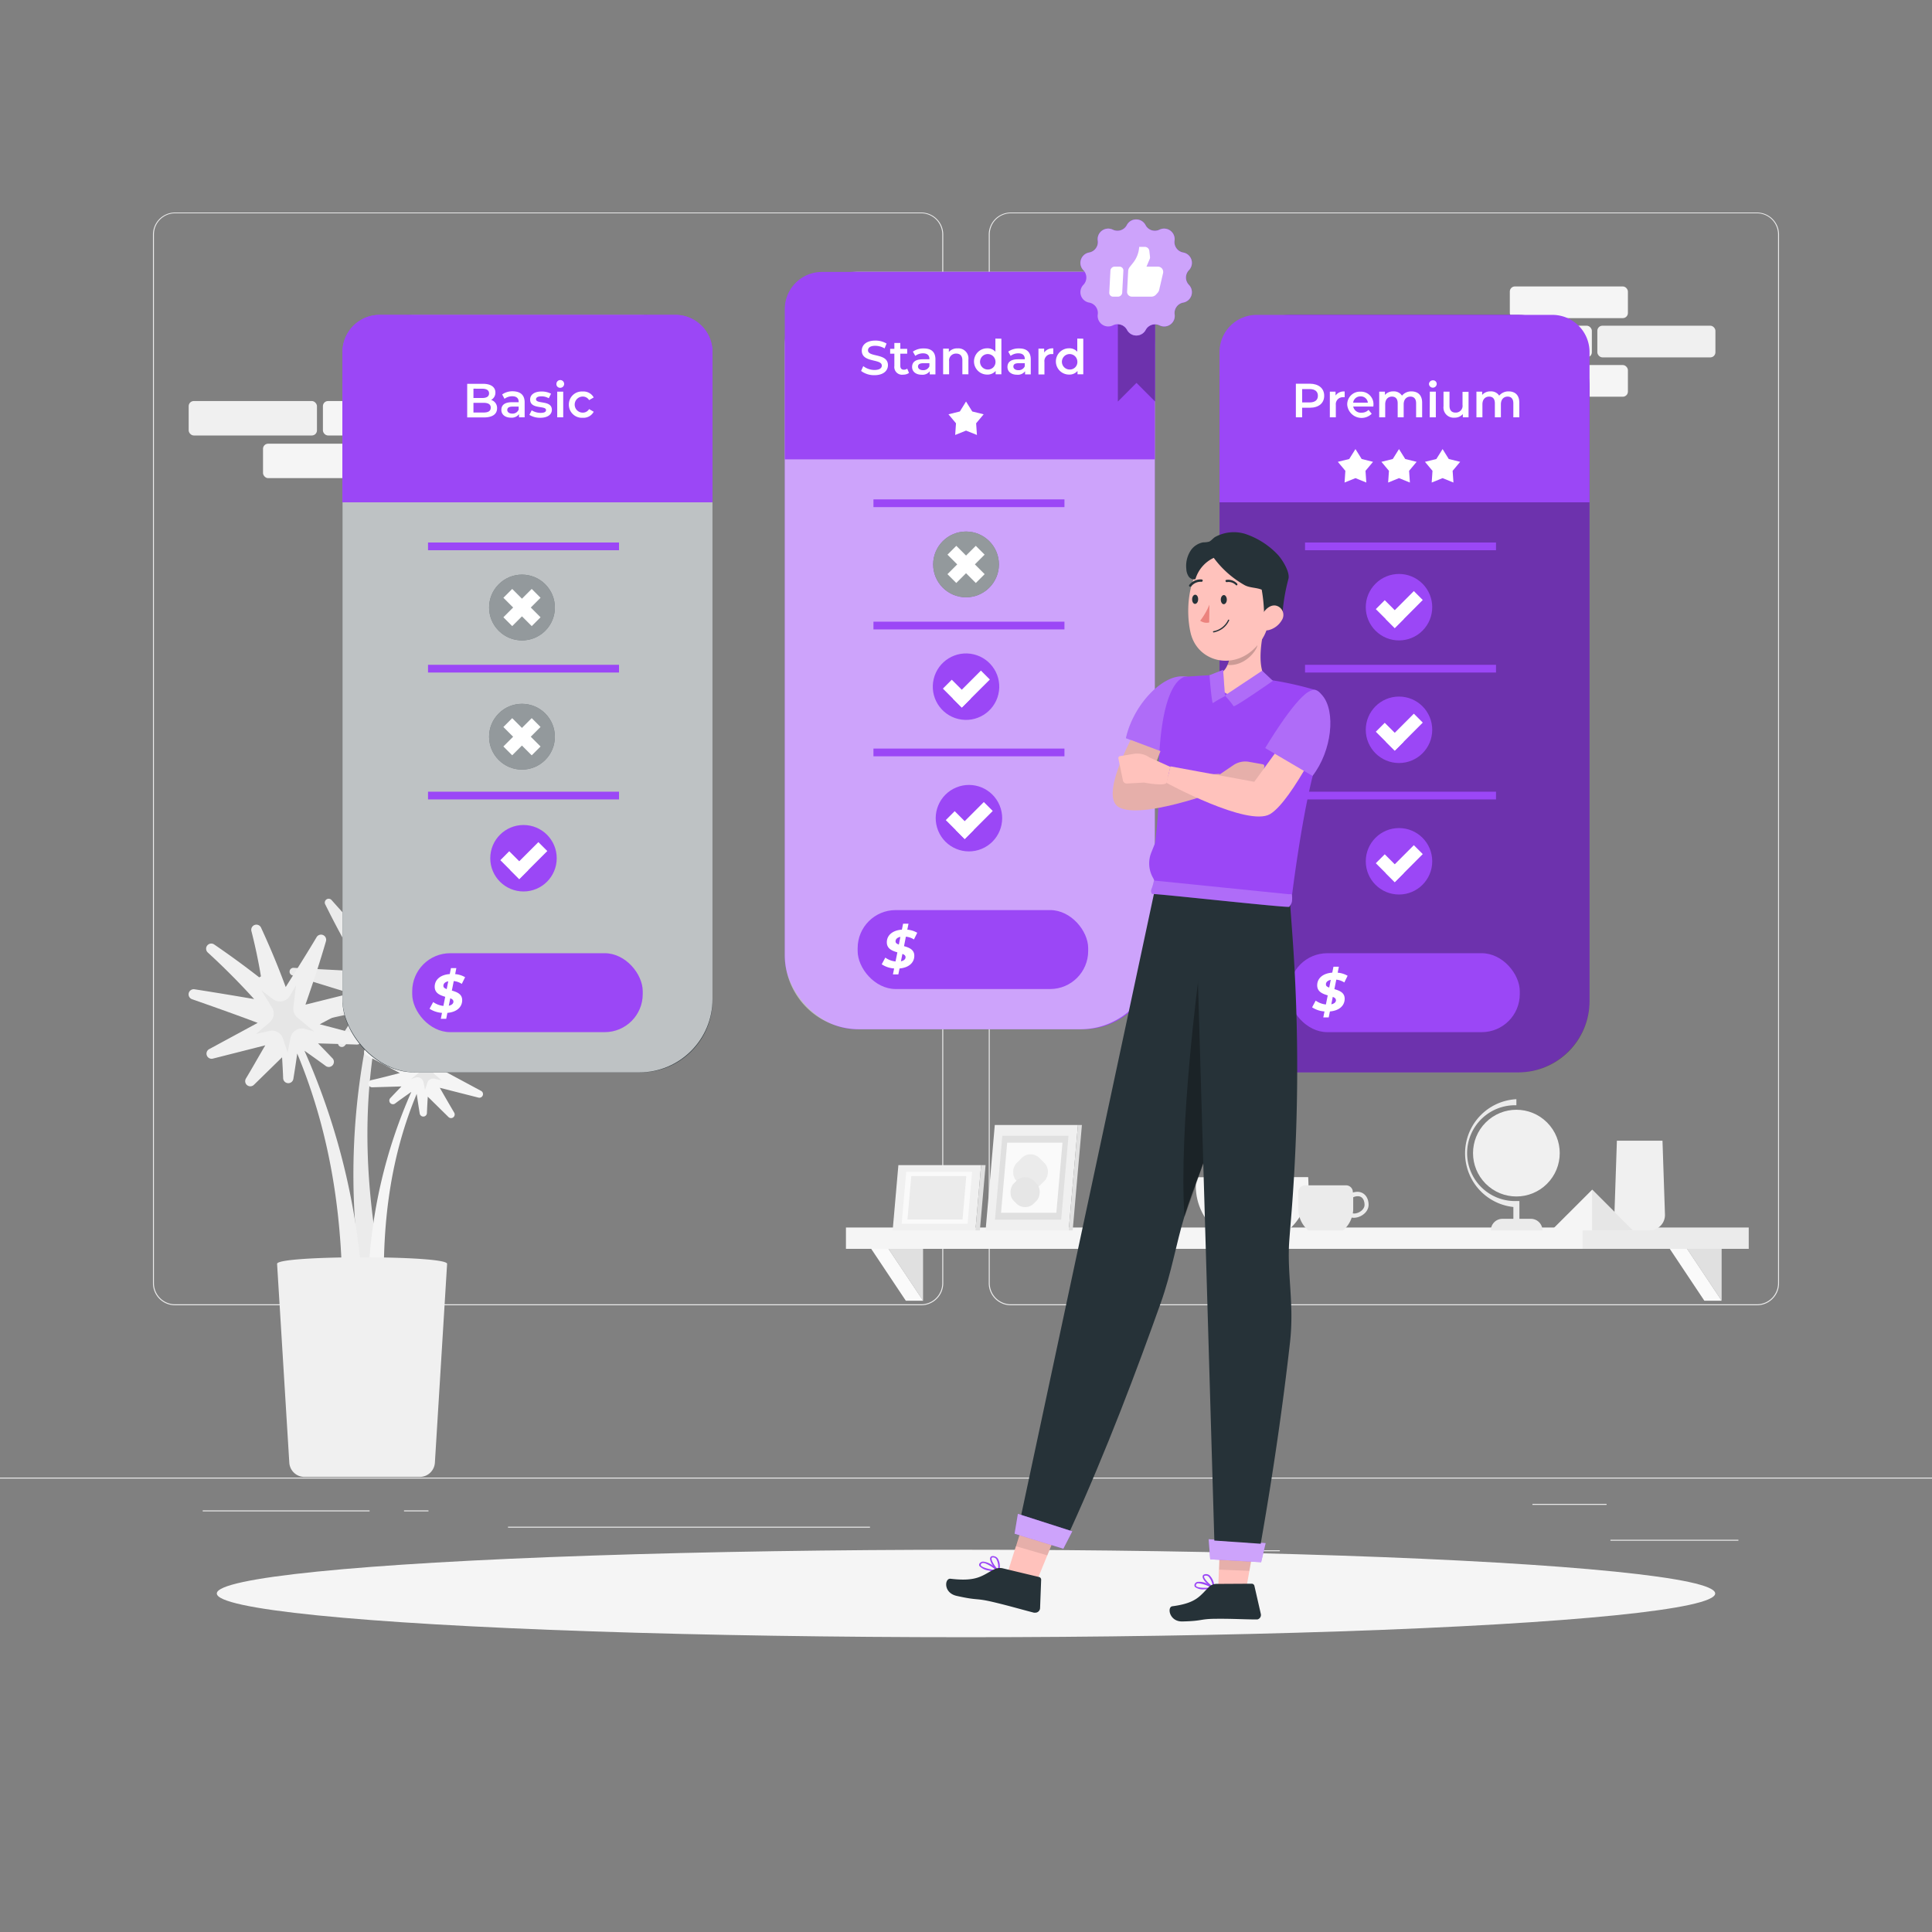 <svg xmlns="http://www.w3.org/2000/svg" viewBox="0 0 500 500"><rect x="0" y="0" width="500" height="500" fill="#808080" stroke="none"/><g id="freepik--background-complete--inject-3"><rect x="416.78" y="398.49" width="33.12" height="0.25" style="fill:#ebebeb"></rect><rect x="322.53" y="401.21" width="8.69" height="0.25" style="fill:#ebebeb"></rect><rect x="396.59" y="389.21" width="19.19" height="0.25" style="fill:#ebebeb"></rect><rect x="52.46" y="390.89" width="43.19" height="0.25" style="fill:#ebebeb"></rect><rect x="104.56" y="390.89" width="6.33" height="0.25" style="fill:#ebebeb"></rect><rect x="131.47" y="395.11" width="93.68" height="0.25" style="fill:#ebebeb"></rect><path d="M238.4,337.8H45.3a5.71,5.71,0,0,1-5.71-5.71V60.66A5.71,5.71,0,0,1,45.3,55H238.4a5.71,5.71,0,0,1,5.71,5.71V332.09A5.71,5.71,0,0,1,238.4,337.8ZM45.3,55.2a5.47,5.47,0,0,0-5.46,5.46V332.09a5.47,5.47,0,0,0,5.46,5.46H238.4a5.47,5.47,0,0,0,5.46-5.46V60.66a5.47,5.47,0,0,0-5.46-5.46Z" style="fill:#ebebeb"></path><path d="M454.7,337.8H261.6a5.71,5.71,0,0,1-5.71-5.71V60.66A5.71,5.71,0,0,1,261.6,55H454.7a5.71,5.71,0,0,1,5.71,5.71V332.09A5.71,5.71,0,0,1,454.7,337.8ZM261.6,55.2a5.47,5.47,0,0,0-5.46,5.46V332.09a5.47,5.47,0,0,0,5.46,5.46H454.7a5.47,5.47,0,0,0,5.46-5.46V60.66a5.47,5.47,0,0,0-5.46-5.46Z" style="fill:#ebebeb"></path><rect y="382.4" width="500" height="0.25" style="fill:#ebebeb"></rect><path d="M90.88,257.13,75.6,252.41a1,1,0,0,1,.34-1.94l17.62.93c-4.16-7.23-6.62-11.75-9.42-17.41a1,1,0,0,1,1.63-1.1c3.76,4.23,6.91,7.66,12,13.07,1.2-7,2.6-13.45,4.34-19.92a1,1,0,0,1,2,.34,137.88,137.88,0,0,0-.51,15.68l.48.17q6.34-7.24,13.31-13.91a1,1,0,0,1,1.45,1.34,183,183,0,0,0-12.43,17.85q9.06-3.42,18.22-6.63a1,1,0,0,1,.82,1.8c-6.33,3.59-12.59,7.26-18.84,11.06l16.11,5.13a1,1,0,0,1-.36,1.94l-16.55-1c3.27,3.83,5.54,6.46,8.19,9.43a1,1,0,0,1-1.29,1.49c-3.33-2.21-6.26-4.17-10.52-7,.44,3.4.81,6,1.26,8.62a1,1,0,0,1-1.9.53c-1.11-2.83-2.12-5.64-3.4-9.38-4.81,23-3.57,45.33,1.08,68.21l-5.76-1a179,179,0,0,1,2.7-67.52c-2.89,3-5,5.23-7,7.49a1,1,0,0,1-1.59-1.17c1.36-2.26,2.83-4.55,4.81-7.52-5.15,1.13-8.67,1.91-12.56,2.79a1,1,0,0,1-.66-1.86C82.66,261.05,86,259.45,90.88,257.13Z" style="fill:#ebebeb"></path><path d="M82.75,265.08l11.74-6.22a1.33,1.33,0,0,0-.95-2.47L79.05,260c2.36-6.8,3.85-11.38,5.31-16.42a1.33,1.33,0,0,0-2.42-1.05c-2.38,4-4.65,7.6-8,12.91-2-5.42-4.11-10.45-6.39-15.39a1.33,1.33,0,0,0-2.49.89c1,3.92,1.83,7.87,2.47,11.74l-.44.26q-5.7-4.44-11.66-8.51a1.33,1.33,0,0,0-1.66,2.07q6.28,5.75,12,12.06-7.71-1.33-15.45-2.54a1.33,1.33,0,0,0-.63,2.57c5.7,2,11.36,4,17,6.13l-12.49,6.76a1.33,1.33,0,0,0,1,2.46l13.45-3.41c-2,3.41-3.44,6-5,8.58a1.33,1.33,0,0,0,2.08,1.63L73,273.63c.12,2,.22,3.78.28,5.42a1.33,1.33,0,0,0,2.64.17c.33-2,.65-4.08,1-6.57,9,21.71,12,43.86,11.66,67.21l5.47-2.1a178.94,178.94,0,0,0-15.26-65.83c2.08,1.46,3.82,2.7,5.41,3.87a1.33,1.33,0,0,0,1.76-2c-1.08-1.15-2.27-2.37-3.64-3.77,4,.11,7.06.2,10,.3a1.33,1.33,0,0,0,.39-2.61C89.79,266.93,86.76,266.12,82.75,265.08Z" style="fill:#f0f0f0"></path><path d="M103.48,277.7l-8.76-4.65a.94.94,0,0,1,.67-1.74L106.18,274c-1.76-5.06-2.85-8.42-3.93-12.18A.94.94,0,0,1,104,261c1.78,2.94,3.45,5.64,5.94,9.59,1.51-4.05,3.07-7.8,4.78-11.49a.94.94,0,0,1,1.76.63c-.77,3-1.4,6-1.88,8.91l.28.16q4.32-3.37,8.86-6.45a.94.94,0,0,1,1.16,1.48q-4.73,4.29-9,9,5.76-1,11.56-1.91a.94.94,0,0,1,.45,1.82q-6.37,2.21-12.71,4.58l9.3,5a.94.94,0,0,1-.68,1.74l-10-2.54c1.47,2.57,2.58,4.49,3.73,6.44a.94.94,0,0,1-1.46,1.15l-5.38-5.29c-.1,1.59-.17,2.95-.22,4.22a.94.94,0,0,1-1.87.12c-.25-1.51-.5-3.13-.78-5.06-6.58,15.83-8.72,32-8.5,49l-4-1.53a130.59,130.59,0,0,1,11.12-48c-1.61,1.14-3,2.1-4.18,3a.94.94,0,0,1-1.25-1.4c.85-.9,1.77-1.86,2.86-3l-7.56.22a.94.94,0,0,1-.27-1.85C98.19,279.08,100.45,278.48,103.48,277.7Z" style="fill:#f5f5f5"></path><path d="M78.79,382.23h29.82a3.94,3.94,0,0,0,3.94-3.7l3.16-51.44c.14-2.27-44.16-2.27-44,0l3.16,51.44A3.94,3.94,0,0,0,78.79,382.23Z" style="fill:#f0f0f0"></path><path d="M77,263.38a3,3,0,0,1-1.07-2.67l.67-5.7-1.53,2.65a3,3,0,0,1-4.43.9l-3-2.26,2.73,4.41a3,3,0,0,1-.6,3.88l-3.53,3,3.46-.79a3,3,0,0,1,3.54,2l1.19,3.64.76-3.87A3,3,0,0,1,79,266.29l2.33.68Z" style="fill:#e6e6e6"></path><path d="M96.87,253.56a2.17,2.17,0,0,0,.78-1.95l-.49-4.17,1.12,1.94a2.19,2.19,0,0,0,3.23.66l2.19-1.65-2,3.22a2.2,2.2,0,0,0,.44,2.83l2.58,2.22-2.53-.58a2.2,2.2,0,0,0-2.58,1.46l-.87,2.66-.56-2.83a2.21,2.21,0,0,0-2.78-1.69l-1.7.5Z" style="fill:#f5f5f5"></path><path d="M108.66,277.43a1.61,1.61,0,0,0,.56-1.41l-.35-3,.8,1.39a1.58,1.58,0,0,0,2.32.47l1.57-1.19L112.13,276a1.58,1.58,0,0,0,.31,2l1.85,1.59-1.81-.42a1.59,1.59,0,0,0-1.86,1l-.62,1.91-.4-2a1.58,1.58,0,0,0-2-1.21l-1.22.36Z" style="fill:#e6e6e6"></path><rect x="357.15" y="135.66" width="28.81" height="7.73" rx="1.32" style="fill:#f5f5f5"></rect><rect x="348.35" y="145.24" width="28.81" height="7.73" rx="1.32" style="fill:#f5f5f5"></rect><rect x="378.5" y="145.24" width="28.81" height="7.73" rx="1.32" style="fill:#f0f0f0"></rect><rect x="390.74" y="74.13" width="30.56" height="8.2" rx="1.32" style="fill:#f5f5f5"></rect><rect x="390.74" y="94.47" width="30.56" height="8.2" rx="1.32" style="fill:#f5f5f5"></rect><rect x="381.41" y="84.29" width="30.56" height="8.2" rx="1.32" style="fill:#f5f5f5"></rect><rect x="413.39" y="84.29" width="30.56" height="8.2" rx="1.32" style="fill:#f0f0f0"></rect><rect x="218.94" y="317.68" width="192.05" height="5.52" transform="translate(629.92 640.88) rotate(180)" style="fill:#f5f5f5"></rect><rect x="409.54" y="317.68" width="43.02" height="5.52" transform="translate(862.11 640.88) rotate(180)" style="fill:#ebebeb"></rect><polygon points="238.89 336.62 238.89 323.2 229.94 323.2 238.89 336.62" style="fill:#e0e0e0"></polygon><polygon points="234.42 336.62 225.47 323.2 229.94 323.2 238.89 336.62 234.42 336.62" style="fill:#fafafa"></polygon><polygon points="445.56 336.62 445.56 323.2 436.61 323.2 445.56 336.62" style="fill:#e0e0e0"></polygon><polygon points="441.08 336.62 432.14 323.2 436.61 323.2 445.56 336.62 441.08 336.62" style="fill:#fafafa"></polygon><path d="M421.83,318.43h5.06a4,4,0,0,0,4-4.16l-.64-19.06H418.45l-.64,19.06A4,4,0,0,0,421.83,318.43Z" style="fill:#f0f0f0"></path><circle cx="392.44" cy="298.43" r="11.22" transform="translate(-96.08 364.9) rotate(-45)" style="fill:#f0f0f0"></circle><path d="M391.66,318.26h1.56v-7.43h-.78a12.4,12.4,0,1,1,0-24.79v-1.57a14,14,0,0,0-.78,27.9Z" style="fill:#ebebeb"></path><path d="M385.85,318.43h13.34a3,3,0,0,0-3-3h-7.36a3,3,0,0,0-3,3Z" style="fill:#ebebeb"></path><polygon points="422.59 318.43 412.05 307.89 401.5 318.43 422.59 318.43" style="fill:#f5f5f5"></polygon><polygon points="412.05 307.89 422.59 318.43 412.05 318.43 412.05 307.89" style="fill:#e6e6e6"></polygon><path d="M338.56,304.64c.05,1,.08,1.8.08,2.33a15,15,0,0,1-5.32,11.46H314.79A15,15,0,0,1,309.48,307c0-.53,0-1.33.08-2.33Z" style="fill:#f5f5f5"></path><path d="M336,312.85a7.3,7.3,0,0,0,2.59,5.58h9a7.39,7.39,0,0,0,2.23-3.32,3.1,3.1,0,0,0,.54.05c1.81,0,3.83-1.44,3.83-3.36s-1.16-3.36-2.89-3.36a4,4,0,0,0-1.18.19v-.13a1.76,1.76,0,0,0-1.77-1.74H337.8A1.76,1.76,0,0,0,336,308.5C336,310.51,336,312.15,336,312.85Zm14.1,1.17a6.53,6.53,0,0,0,.11-1.17c0-.54,0-1.63,0-3a2.89,2.89,0,0,1,1.16-.27c1.64,0,1.77,1.71,1.77,2.24,0,1.24-1.48,2.24-2.71,2.24Z" style="fill:#ebebeb"></path><polygon points="252.44 318.43 253.91 301.54 232.5 301.54 231.02 318.43 252.44 318.43" style="fill:#f0f0f0"></polygon><polygon points="252.44 318.43 253.91 301.54 255.07 301.54 253.59 318.43 252.44 318.43" style="fill:#e0e0e0"></polygon><polygon points="250.4 316.71 251.58 303.27 234.53 303.27 233.35 316.71 250.4 316.71" style="fill:#fafafa"></polygon><polygon points="249.1 315.6 250.08 304.37 235.84 304.37 234.85 315.6 249.1 315.6" style="fill:#ebebeb"></polygon><polygon points="276.58 318.43 255.07 318.43 257.45 291.15 278.97 291.15 276.58 318.43" style="fill:#f0f0f0"></polygon><polygon points="276.58 318.43 277.61 318.43 280 291.15 278.97 291.15 276.58 318.43" style="fill:#e0e0e0"></polygon><polygon points="274.63 315.65 257.5 315.65 259.4 293.93 276.53 293.93 274.63 315.65" style="fill:#e0e0e0"></polygon><polygon points="273.38 313.86 259.07 313.86 260.66 295.72 274.97 295.72 273.38 313.86" style="fill:#fafafa"></polygon><rect x="262.55" y="299.14" width="8.35" height="8.35" rx="3.18" transform="translate(240.83 706.39) rotate(-135)" style="fill:#ebebeb"></rect><rect x="261.63" y="304.86" width="7.34" height="7.34" rx="3.18" transform="translate(234.73 714.29) rotate(-135)" style="fill:#e6e6e6"></rect><rect x="68.06" y="114.83" width="33.2" height="8.91" rx="1.32" transform="translate(169.33 238.57) rotate(180)" style="fill:#f5f5f5"></rect><rect x="83.57" y="103.79" width="33.2" height="8.91" rx="1.32" transform="translate(200.34 216.49) rotate(180)" style="fill:#f5f5f5"></rect><rect x="48.82" y="103.79" width="33.2" height="8.91" rx="1.32" transform="translate(130.85 216.49) rotate(180)" style="fill:#f0f0f0"></rect></g><g id="freepik--Shadow--inject-3"><ellipse id="freepik--path--inject-3" cx="250" cy="412.39" rx="193.89" ry="11.32" style="fill:#f5f5f5"></ellipse></g><g id="freepik--premium-option--inject-3"><rect x="315.61" y="81.49" width="95.76" height="196.04" rx="18.63" style="fill:#9B47F6"></rect><rect x="315.61" y="81.49" width="95.76" height="196.04" rx="18.42" style="opacity:0.3"></rect><path d="M411.37,91.11V130H315.61V91.11a9.62,9.62,0,0,1,9.62-9.62h76.52A9.62,9.62,0,0,1,411.37,91.11Z" style="fill:#9B47F6"></path><path d="M342.7,102.42c0,1.92-1.42,3.1-3.71,3.1h-2V108h-1.62v-8.7H339C341.28,99.33,342.7,100.5,342.7,102.42Zm-1.63,0c0-1.09-.73-1.73-2.15-1.73H337v3.46h1.89C340.34,104.15,341.07,103.52,341.07,102.42Z" style="fill:#fff"></path><path d="M348,101.32v1.48a1.65,1.65,0,0,0-.36,0,1.81,1.81,0,0,0-1.93,2V108h-1.55v-6.64h1.48v1A2.59,2.59,0,0,1,348,101.32Z" style="fill:#fff"></path><path d="M355.42,105.21h-5.21a2,2,0,0,0,2.15,1.59,2.42,2.42,0,0,0,1.81-.72l.83,1a3.73,3.73,0,0,1-6.34-2.33,3.29,3.29,0,0,1,3.43-3.39,3.24,3.24,0,0,1,3.36,3.43C355.45,104.87,355.43,105.06,355.42,105.21Zm-5.22-1H354a1.81,1.81,0,0,0-1.88-1.62A1.84,1.84,0,0,0,350.2,104.18Z" style="fill:#fff"></path><path d="M368.05,104.23V108h-1.56v-3.61c0-1.18-.55-1.75-1.49-1.75s-1.73.67-1.73,2V108h-1.55v-3.61c0-1.18-.55-1.75-1.5-1.75s-1.73.67-1.73,2V108h-1.55v-6.64h1.48v.85a2.75,2.75,0,0,1,2.18-.92,2.48,2.48,0,0,1,2.23,1.1,3.12,3.12,0,0,1,2.49-1.1C366.93,101.32,368.05,102.22,368.05,104.23Z" style="fill:#fff"></path><path d="M369.82,99.36a1,1,0,0,1,1-.93.93.93,0,0,1,1,.9,1,1,0,0,1-2,0Zm.22,2h1.55V108H370Z" style="fill:#fff"></path><path d="M380.06,101.39V108h-1.48v-.84a2.74,2.74,0,0,1-2.14.93,2.63,2.63,0,0,1-2.86-2.94v-3.79h1.55V105c0,1.21.58,1.78,1.56,1.78a1.75,1.75,0,0,0,1.81-2v-3.36Z" style="fill:#fff"></path><path d="M393.2,104.23V108h-1.55v-3.61c0-1.18-.55-1.75-1.49-1.75s-1.73.67-1.73,2V108h-1.56v-3.61c0-1.18-.54-1.75-1.49-1.75s-1.73.67-1.73,2V108H382.1v-6.64h1.48v.85a2.75,2.75,0,0,1,2.18-.92,2.48,2.48,0,0,1,2.23,1.1,3.12,3.12,0,0,1,2.49-1.1C392.09,101.32,393.2,102.22,393.2,104.23Z" style="fill:#fff"></path><rect x="333.66" y="246.69" width="59.66" height="20.43" rx="9.84" style="fill:#9B47F6"></rect><path d="M348,258.47c0,1.86-1.49,3.1-3.82,3.29l-.31,1.54h-1.4l.31-1.54a6.57,6.57,0,0,1-3.21-1.07l.93-1.73a5.51,5.51,0,0,0,2.64,1l.48-2.36c-1.3-.39-2.73-.91-2.73-2.6,0-1.86,1.53-3.12,3.9-3.28l.31-1.54h1.4l-.31,1.55a6.08,6.08,0,0,1,2.57.8l-.85,1.73a4.67,4.67,0,0,0-2.08-.73l-.49,2.46C346.63,256.36,348,256.86,348,258.47Zm-4-2.88.4-2c-.79.15-1.24.58-1.25,1.12S343.52,255.38,344,255.59Zm1.73,3.24c0-.4-.32-.66-.81-.84l-.38,1.92C345.32,259.75,345.75,259.36,345.75,258.83Z" style="fill:#fff"></path><rect x="337.74" y="204.89" width="49.43" height="2" style="fill:#9B47F6"></rect><rect x="337.74" y="172.05" width="49.43" height="2" style="fill:#9B47F6"></rect><rect x="337.74" y="140.4" width="49.43" height="2" style="fill:#9B47F6"></rect><circle cx="362.06" cy="157.14" r="8.6" transform="translate(-5.07 302.04) rotate(-45)" style="fill:#9B47F6"></circle><polygon points="368.21 155.28 363.27 160.23 360.96 162.54 358.65 160.23 360.96 157.92 365.9 152.97 368.21 155.28" style="fill:#fff"></polygon><polygon points="363.27 160.23 360.96 162.54 356.06 157.64 358.37 155.33 360.96 157.92 363.27 160.23" style="fill:#fff"></polygon><circle cx="362.06" cy="188.87" r="8.6" style="fill:#9B47F6"></circle><polygon points="368.21 187.01 363.27 191.96 360.96 194.27 358.65 191.96 360.96 189.65 365.9 184.7 368.21 187.01" style="fill:#fff"></polygon><polygon points="363.27 191.96 360.96 194.27 356.06 189.37 358.37 187.06 360.96 189.65 363.27 191.96" style="fill:#fff"></polygon><circle cx="362.06" cy="222.9" r="8.6" style="fill:#9B47F6"></circle><polygon points="368.21 221.04 363.27 225.99 360.96 228.3 358.65 225.99 360.96 223.68 365.9 218.73 368.21 221.04" style="fill:#fff"></polygon><polygon points="363.27 225.99 360.96 228.3 356.06 223.4 358.37 221.09 360.96 223.68 363.27 225.99" style="fill:#fff"></polygon><polygon points="350.79 116.22 352.4 118.79 355.34 119.52 353.39 121.85 353.6 124.88 350.79 123.74 347.97 124.88 348.18 121.85 346.23 119.52 349.18 118.79 350.79 116.22" style="fill:#fff"></polygon><polygon points="362.06 116.22 363.67 118.79 366.62 119.52 364.67 121.85 364.88 124.88 362.06 123.74 359.25 124.88 359.46 121.85 357.51 119.52 360.45 118.79 362.06 116.22" style="fill:#fff"></polygon><polygon points="373.34 116.22 374.94 118.79 377.89 119.52 375.94 121.85 376.15 124.88 373.34 123.74 370.52 124.88 370.73 121.85 368.78 119.52 371.73 118.79 373.34 116.22" style="fill:#fff"></polygon></g><g id="freepik--standard-option--inject-3"><rect x="203.1" y="70.33" width="95.76" height="196.04" rx="18.63" style="fill:#9B47F6"></rect><path d="M279.61,70.33H222.35A19.25,19.25,0,0,0,203.1,89.58V247.12a19.25,19.25,0,0,0,19.26,19.25h57.25a19.25,19.25,0,0,0,19.26-19.25V89.58A19.25,19.25,0,0,0,279.61,70.33Z" style="fill:#fff;opacity:0.5"></path><path d="M298.87,80v38.88H203.1V80a9.62,9.62,0,0,1,9.62-9.62h76.52A9.63,9.63,0,0,1,298.87,80Z" style="fill:#9B47F6"></path><path d="M222.85,96l.56-1.25a4.79,4.79,0,0,0,2.87,1c1.35,0,1.93-.48,1.93-1.13,0-1.87-5.18-.64-5.18-3.88,0-1.4,1.12-2.6,3.51-2.6a5.6,5.6,0,0,1,2.9.77l-.51,1.26a4.85,4.85,0,0,0-2.4-.68c-1.35,0-1.89.52-1.89,1.18,0,1.85,5.16.64,5.16,3.84,0,1.39-1.13,2.59-3.52,2.59A5.6,5.6,0,0,1,222.85,96Z" style="fill:#fff"></path><path d="M235.25,96.51a2.47,2.47,0,0,1-1.5.45,2,2,0,0,1-2.29-2.24V91.53h-1.09V90.28h1.09V88.76H233v1.52h1.78v1.25H233v3.15c0,.65.32,1,.92,1a1.45,1.45,0,0,0,.87-.27Z" style="fill:#fff"></path><path d="M242.09,93v3.89h-1.47v-.81a2.35,2.35,0,0,1-2.09.9c-1.52,0-2.48-.83-2.48-2s.75-2,2.76-2h1.72v-.1c0-.9-.55-1.44-1.65-1.44a3.3,3.3,0,0,0-2,.66L236.25,91a4.65,4.65,0,0,1,2.81-.82C241,90.16,242.09,91.07,242.09,93Zm-1.56,1.82V94h-1.6c-1.06,0-1.35.39-1.35.88s.48.92,1.27.92A1.7,1.7,0,0,0,240.53,94.8Z" style="fill:#fff"></path><path d="M250.62,93.07v3.8h-1.56v-3.6c0-1.18-.58-1.76-1.58-1.76a1.77,1.77,0,0,0-1.85,2v3.35h-1.55V90.23h1.48v.86a2.87,2.87,0,0,1,2.28-.93A2.6,2.6,0,0,1,250.62,93.07Z" style="fill:#fff"></path><path d="M259.16,87.65v9.22h-1.49V96a2.74,2.74,0,0,1-2.2.94,3.4,3.4,0,0,1,0-6.8,2.72,2.72,0,0,1,2.14.89v-3.4Zm-1.53,5.9a2,2,0,1,0-2,2.08A1.94,1.94,0,0,0,257.63,93.55Z" style="fill:#fff"></path><path d="M266.76,93v3.89h-1.47v-.81a2.33,2.33,0,0,1-2.09.9c-1.51,0-2.47-.83-2.47-2s.74-2,2.76-2h1.72v-.1c0-.9-.55-1.44-1.66-1.44a3.27,3.27,0,0,0-2,.66L260.93,91a4.65,4.65,0,0,1,2.81-.82C265.65,90.16,266.76,91.07,266.76,93Zm-1.55,1.82V94H263.6c-1.06,0-1.34.39-1.34.88s.47.92,1.27.92A1.7,1.7,0,0,0,265.21,94.8Z" style="fill:#fff"></path><path d="M272.59,90.16v1.48a1.59,1.59,0,0,0-.36,0,1.81,1.81,0,0,0-1.93,2.05v3.22h-1.55V90.23h1.48v1A2.63,2.63,0,0,1,272.59,90.16Z" style="fill:#fff"></path><path d="M280.35,87.65v9.22h-1.49V96a2.74,2.74,0,0,1-2.2.94,3.4,3.4,0,0,1,0-6.8,2.71,2.71,0,0,1,2.14.89v-3.4Zm-1.53,5.9a2,2,0,1,0-2,2.08A1.93,1.93,0,0,0,278.82,93.55Z" style="fill:#fff"></path><rect x="221.96" y="235.53" width="59.66" height="20.43" rx="9.84" style="fill:#9B47F6"></rect><rect x="226.05" y="193.73" width="49.43" height="2" style="fill:#9B47F6"></rect><rect x="226.05" y="160.89" width="49.43" height="2" style="fill:#9B47F6"></rect><rect x="226.05" y="129.24" width="49.43" height="2" style="fill:#9B47F6"></rect><circle cx="250.01" cy="177.72" r="8.6" transform="translate(19.61 380.21) rotate(-76.72)" style="fill:#9B47F6"></circle><polygon points="256.17 175.86 251.22 180.8 248.91 183.11 246.6 180.8 248.91 178.5 253.86 173.55 256.17 175.86" style="fill:#fff"></polygon><polygon points="251.22 180.8 248.91 183.11 244.02 178.21 246.32 175.91 248.91 178.5 251.22 180.8" style="fill:#fff"></polygon><circle cx="250.76" cy="211.74" r="8.6" transform="translate(-61.94 112.08) rotate(-22.5)" style="fill:#9B47F6"></circle><polygon points="256.92 209.88 251.97 214.83 249.66 217.14 247.35 214.83 249.66 212.52 254.61 207.57 256.92 209.88" style="fill:#fff"></polygon><polygon points="251.97 214.83 249.66 217.14 244.77 212.24 247.07 209.93 249.66 212.52 251.97 214.83" style="fill:#fff"></polygon><circle cx="250.01" cy="146.07" r="8.51" style="fill:#263238"></circle><circle cx="250.01" cy="146.07" r="8.51" style="fill:#fff;opacity:0.5"></circle><rect x="244.83" y="144.45" width="10.37" height="3.23" transform="translate(-30.06 219.57) rotate(-45)" style="fill:#fff"></rect><rect x="244.83" y="144.45" width="10.37" height="3.23" transform="translate(323.52 426.14) rotate(-135)" style="fill:#fff"></rect><polygon points="289.3 81.09 289.3 103.91 294.12 99.1 294.12 81.09 289.3 81.09" style="fill:#9B47F6"></polygon><polygon points="298.93 81.09 298.93 103.91 294.12 99.1 294.12 81.09 298.93 81.09" style="fill:#9B47F6"></polygon><g style="opacity:0.3"><polygon points="298.94 81.08 298.94 103.92 294.12 99.09 289.3 103.92 289.3 81.08 298.94 81.08"></polygon></g><path d="M296.47,58.27h0a2.71,2.71,0,0,0,3.6,1.17h0a2.73,2.73,0,0,1,3.9,2.84h0a2.75,2.75,0,0,0,2.23,3.07h0a2.72,2.72,0,0,1,1.49,4.58h0a2.73,2.73,0,0,0,0,3.79h0a2.73,2.73,0,0,1-1.49,4.59h0A2.74,2.74,0,0,0,304,81.38h0a2.73,2.73,0,0,1-3.9,2.83h0a2.73,2.73,0,0,0-3.6,1.17h0a2.73,2.73,0,0,1-4.82,0h0A2.75,2.75,0,0,0,288,84.21h0a2.73,2.73,0,0,1-3.9-2.83h0a2.73,2.73,0,0,0-2.23-3.07h0a2.73,2.73,0,0,1-1.49-4.59h0a2.73,2.73,0,0,0,0-3.79h0a2.73,2.73,0,0,1,1.49-4.58h0a2.74,2.74,0,0,0,2.23-3.07h0a2.73,2.73,0,0,1,3.9-2.84h0a2.73,2.73,0,0,0,3.61-1.17h0A2.73,2.73,0,0,1,296.47,58.27Z" style="fill:#9B47F6"></path><path d="M296.47,58.27h0a2.71,2.71,0,0,0,3.6,1.17h0a2.73,2.73,0,0,1,3.9,2.84h0a2.75,2.75,0,0,0,2.23,3.07h0a2.72,2.72,0,0,1,1.49,4.58h0a2.73,2.73,0,0,0,0,3.79h0a2.73,2.73,0,0,1-1.49,4.59h0A2.74,2.74,0,0,0,304,81.38h0a2.73,2.73,0,0,1-3.9,2.83h0a2.73,2.73,0,0,0-3.6,1.17h0a2.73,2.73,0,0,1-4.82,0h0A2.75,2.75,0,0,0,288,84.21h0a2.73,2.73,0,0,1-3.9-2.83h0a2.73,2.73,0,0,0-2.23-3.07h0a2.73,2.73,0,0,1-1.49-4.59h0a2.73,2.73,0,0,0,0-3.79h0a2.73,2.73,0,0,1,1.49-4.58h0a2.74,2.74,0,0,0,2.23-3.07h0a2.73,2.73,0,0,1,3.9-2.84h0a2.73,2.73,0,0,0,3.61-1.17h0A2.73,2.73,0,0,1,296.47,58.27Z" style="fill:#9B47F6"></path><g style="opacity:0.5"><path d="M296.47,58.27h0a2.71,2.71,0,0,0,3.6,1.17h0a2.73,2.73,0,0,1,3.9,2.84h0a2.75,2.75,0,0,0,2.23,3.07h0a2.72,2.72,0,0,1,1.49,4.58h0a2.73,2.73,0,0,0,0,3.79h0a2.73,2.73,0,0,1-1.49,4.59h0A2.74,2.74,0,0,0,304,81.38h0a2.73,2.73,0,0,1-3.9,2.83h0a2.73,2.73,0,0,0-3.6,1.17h0a2.73,2.73,0,0,1-4.82,0h0A2.75,2.75,0,0,0,288,84.21h0a2.73,2.73,0,0,1-3.9-2.83h0a2.73,2.73,0,0,0-2.23-3.07h0a2.73,2.73,0,0,1-1.49-4.59h0a2.73,2.73,0,0,0,0-3.79h0a2.73,2.73,0,0,1,1.49-4.58h0a2.74,2.74,0,0,0,2.23-3.07h0a2.73,2.73,0,0,1,3.9-2.84h0a2.73,2.73,0,0,0,3.61-1.17h0A2.73,2.73,0,0,1,296.47,58.27Z" style="fill:#fff"></path></g><path d="M289.73,69h-1.24a1.12,1.12,0,0,0-1.11,1l-.3,5.72a1,1,0,0,0,1,1.06h1.24a1.13,1.13,0,0,0,1.11-1.06l.3-5.72A1,1,0,0,0,289.73,69Z" style="fill:#fff"></path><path d="M299.62,69h-2.91l.81-1.91a1.19,1.19,0,0,0,.1-.64l-.17-1.5a1.19,1.19,0,0,0-1.18-1.06h-1.45A7.32,7.32,0,0,1,293.25,68l-.89,1.12a1.81,1.81,0,0,0-.39,1l-.28,5.34a1.24,1.24,0,0,0,1.24,1.31H298a1.62,1.62,0,0,0,1.19-.54l.47-.52A1.8,1.8,0,0,0,300,75l1-4.31a1.43,1.43,0,0,0-.24-1.15h0A1.41,1.41,0,0,0,299.62,69Z" style="fill:#fff"></path><polygon points="250.01 103.91 251.62 106.49 254.57 107.22 252.62 109.55 252.83 112.57 250.01 111.44 247.2 112.57 247.41 109.55 245.46 107.22 248.41 106.49 250.01 103.91" style="fill:#fff"></polygon><path d="M236.62,247.34c0,1.86-1.49,3.1-3.82,3.3l-.31,1.53h-1.4l.31-1.53a6.67,6.67,0,0,1-3.21-1.08l.93-1.73a5.51,5.51,0,0,0,2.64,1l.48-2.36c-1.3-.39-2.73-.91-2.73-2.6,0-1.86,1.53-3.11,3.9-3.28l.31-1.54h1.4l-.31,1.55a6.08,6.08,0,0,1,2.57.8l-.85,1.73a4.66,4.66,0,0,0-2.09-.72l-.48,2.45C235.24,245.23,236.62,245.73,236.62,247.34Zm-4-2.88.4-2c-.79.15-1.24.59-1.25,1.12S232.13,244.25,232.63,244.46Zm1.73,3.24c0-.4-.32-.65-.81-.83l-.38,1.91C233.93,248.63,234.36,248.23,234.36,247.7Z" style="fill:#fff"></path></g><g id="freepik--basic-option--inject-3"><rect x="88.63" y="81.49" width="95.76" height="196.04" rx="18.63" style="fill:#263238"></rect><rect x="88.63" y="81.49" width="95.76" height="196.04" rx="18.92" style="fill:#fff;opacity:0.7"></rect><path d="M184.39,91.11V130H88.63V91.11a9.62,9.62,0,0,1,9.62-9.62h76.52A9.62,9.62,0,0,1,184.39,91.11Z" style="fill:#9B47F6"></path><path d="M184.39,91.11V130H88.63V91.11a9.62,9.62,0,0,1,9.62-9.62h76.52A9.62,9.62,0,0,1,184.39,91.11Z" style="fill:#9B47F6"></path><path d="M128.64,105.67c0,1.49-1.16,2.36-3.4,2.36h-4.33v-8.7H125c2.09,0,3.21.88,3.21,2.26a2.09,2.09,0,0,1-1.12,1.91A2.15,2.15,0,0,1,128.64,105.67Zm-6.11-5.08V103h2.28c1.12,0,1.76-.39,1.76-1.19s-.64-1.21-1.76-1.21Zm4.48,4.92c0-.87-.65-1.26-1.87-1.26h-2.61v2.51h2.61C126.36,106.76,127,106.38,127,105.51Z" style="fill:#fff"></path><path d="M135.78,104.14V108h-1.46v-.81a2.38,2.38,0,0,1-2.09.9c-1.52,0-2.48-.83-2.48-2s.75-2,2.76-2h1.72v-.1c0-.91-.55-1.44-1.66-1.44a3.3,3.3,0,0,0-2,.66l-.61-1.13a4.65,4.65,0,0,1,2.81-.82C134.68,101.32,135.78,102.22,135.78,104.14ZM134.23,106v-.77h-1.61c-1.05,0-1.34.4-1.34.89s.47.92,1.27.92A1.69,1.69,0,0,0,134.23,106Z" style="fill:#fff"></path><path d="M137,107.37l.6-1.18a4.44,4.44,0,0,0,2.31.66c1,0,1.4-.27,1.4-.73,0-1.27-4.11-.08-4.11-2.73,0-1.25,1.13-2.07,2.93-2.07a5.25,5.25,0,0,1,2.48.57l-.59,1.18a3.69,3.69,0,0,0-1.91-.5c-.94,0-1.39.31-1.39.75,0,1.34,4.1.15,4.1,2.75,0,1.24-1.14,2.05-3,2.05A5.33,5.33,0,0,1,137,107.37Z" style="fill:#fff"></path><path d="M144,99.36a1,1,0,0,1,2,0,1,1,0,0,1-1,1A.94.94,0,0,1,144,99.36Zm.21,2h1.55V108h-1.55Z" style="fill:#fff"></path><path d="M147.22,104.71a3.36,3.36,0,0,1,3.6-3.39,3,3,0,0,1,2.83,1.54l-1.19.69a1.88,1.88,0,0,0-1.65-.92,2.08,2.08,0,0,0,0,4.16,1.88,1.88,0,0,0,1.65-.92l1.19.69a3,3,0,0,1-2.83,1.56A3.38,3.38,0,0,1,147.22,104.71Z" style="fill:#fff"></path><circle cx="135.09" cy="190.67" r="8.51" transform="translate(-95.26 151.36) rotate(-45)" style="fill:#263238"></circle><circle cx="135.09" cy="190.67" r="8.51" transform="translate(-95.26 151.36) rotate(-45)" style="fill:#fff;opacity:0.5"></circle><rect x="129.9" y="189.05" width="10.37" height="3.23" transform="translate(-95.26 151.36) rotate(-45)" style="fill:#fff"></rect><rect x="129.9" y="189.05" width="10.37" height="3.23" transform="translate(95.78 421.01) rotate(-135)" style="fill:#fff"></rect><circle cx="135.48" cy="222.11" r="8.6" style="fill:#9B47F6"></circle><polygon points="141.64 220.25 136.69 225.2 134.38 227.51 132.07 225.2 134.38 222.89 139.33 217.94 141.64 220.25" style="fill:#fff"></polygon><polygon points="136.69 225.2 134.38 227.51 129.49 222.61 131.79 220.3 134.38 222.89 136.69 225.2" style="fill:#fff"></polygon><rect x="106.68" y="246.69" width="59.66" height="20.43" rx="9.84" style="fill:#9B47F6"></rect><path d="M119.61,258.84c0,1.86-1.49,3.1-3.83,3.29l-.3,1.54h-1.4l.31-1.54a6.65,6.65,0,0,1-3.22-1.07l.94-1.73a5.51,5.51,0,0,0,2.64,1l.47-2.36c-1.29-.39-2.72-.91-2.72-2.6,0-1.86,1.52-3.12,3.9-3.28l.31-1.54h1.39l-.3,1.55a6.08,6.08,0,0,1,2.57.8l-.86,1.73a4.63,4.63,0,0,0-2.08-.73l-.49,2.46C118.23,256.73,119.61,257.23,119.61,258.84Zm-4-2.88.4-2c-.8.15-1.24.58-1.26,1.12S115.11,255.75,115.62,256Zm1.73,3.24c0-.4-.32-.66-.81-.84l-.38,1.92C116.91,260.12,117.35,259.73,117.35,259.2Z" style="fill:#fff"></path><rect x="110.77" y="204.89" width="49.43" height="2" style="fill:#9B47F6"></rect><rect x="110.77" y="172.05" width="49.43" height="2" style="fill:#9B47F6"></rect><rect x="110.77" y="140.4" width="49.43" height="2" style="fill:#9B47F6"></rect><circle cx="135.09" cy="157.23" r="8.51" transform="translate(-71.61 141.57) rotate(-45)" style="fill:#263238"></circle><circle cx="135.09" cy="157.23" r="8.51" transform="translate(-71.61 141.57) rotate(-45)" style="fill:#fff;opacity:0.5"></circle><rect x="129.9" y="155.61" width="10.37" height="3.23" transform="translate(-71.61 141.57) rotate(-45)" style="fill:#fff"></rect><rect x="129.9" y="155.61" width="10.37" height="3.23" transform="translate(119.43 363.92) rotate(-135)" style="fill:#fff"></rect></g><g id="freepik--character-2--inject-3"><polygon points="260.09 409.12 267.76 410.52 273.56 396.37 265.18 393.02 260.09 409.12" style="fill:#ffc2bc"></polygon><polygon points="262.84 400.14 265.03 393.56 268.89 394.5 273.56 396.37 271.06 402.53 262.84 400.14" style="opacity:0.1"></polygon><path d="M258.59,406.46s-.3-.27-.69-.58-.63-.48-1-.74a5.14,5.14,0,0,0-2.45-1,1.24,1.24,0,0,0-.76.28.71.71,0,0,0-.25.82,3.94,3.94,0,0,0,2.33,1.19l.71.15a18.42,18.42,0,0,0,2,.25h0a.21.21,0,0,0,.19-.12A.19.19,0,0,0,258.59,406.46Zm-1.6-.2c-1.44-.24-3-.69-3.17-1.2,0-.07-.06-.2.16-.4a.62.62,0,0,1,.46-.16,1.92,1.92,0,0,1,.41.05,9.38,9.38,0,0,1,2.56,1.49c.15.11.29.23.43.35C257.57,406.36,257.28,406.31,257,406.26Z" style="fill:#9B47F6"></path><path d="M258.2,403.31a1.6,1.6,0,0,0-1-.58c-.57-.09-.81.13-.9.34-.22.45.12,1.29.62,2.07a8.35,8.35,0,0,0,.64.86,5.39,5.39,0,0,0,.78.76.12.12,0,0,0,.09,0h0a.17.17,0,0,0,.1,0,.2.2,0,0,0,.13-.14,7.54,7.54,0,0,0,.08-.89A3.88,3.88,0,0,0,258.2,403.31Zm.09,2.87c-.1-.1-.21-.2-.31-.32-.79-.87-1.53-2.21-1.34-2.67,0,0,.08-.18.46-.12l.11,0a1.15,1.15,0,0,1,.63.4,4.19,4.19,0,0,1,.49,2.3C258.32,405.93,258.31,406.05,258.29,406.18Z" style="fill:#9B47F6"></path><path d="M259.6,405.9l9.27,2.22a.72.72,0,0,1,.58.71l-.28,7.38a1.24,1.24,0,0,1-1.31,1.15,1.1,1.1,0,0,1-.27,0c-3.33-.85-6.25-1.73-10.42-2.72-4.91-1.17-3.81-.33-9.6-1.63-3.49-.79-3.11-4.6-1.58-4.43,7,.83,8.19-.88,11.42-2.49A3.3,3.3,0,0,1,259.6,405.9Z" style="fill:#263238"></path><polygon points="315.29 410.51 322.63 410.51 324.8 398.35 315.82 396.67 315.29 410.51" style="fill:#ffc2bc"></polygon><polygon points="315.82 396.67 324.8 398.35 323.34 406.54 315.52 406.22 315.82 396.67" style="opacity:0.1"></polygon><polygon points="326.38 404.3 313.2 403.55 312.8 398.35 327.55 399.36 326.38 404.3" style="fill:#9B47F6"></polygon><polygon points="326.38 404.3 313.2 403.55 312.8 398.35 327.55 399.36 326.38 404.3" style="fill:#fff;opacity:0.5"></polygon><path d="M314.22,410.7s-.34-.19-.78-.41-.66-.31-1.06-.46a4.54,4.54,0,0,0-2.52-.43,1,1,0,0,0-.61.45.75.75,0,0,0,0,.85,3.49,3.49,0,0,0,2.41.61l.67,0a15.69,15.69,0,0,0,1.81-.22h0a.22.22,0,0,0,.15-.16A.21.21,0,0,0,314.22,410.7Zm-1.51.19c-1.36.1-2.83,0-3.15-.42-.06-.07-.11-.18,0-.42a.54.54,0,0,1,.38-.28,1.5,1.5,0,0,1,.37,0,8.59,8.59,0,0,1,2.7.85,2.65,2.65,0,0,1,.48.23Z" style="fill:#9B47F6"></path><path d="M314.34,410.88a7.65,7.65,0,0,0-.14-.89,4.36,4.36,0,0,0-1.15-2.28,1.39,1.39,0,0,0-1.07-.32c-.55.05-.71.32-.73.55-.09.5.45,1.25,1.13,1.89a6.52,6.52,0,0,0,.76.66,4.59,4.59,0,0,0,.91.56.11.11,0,0,0,.08,0h0a.17.17,0,0,0,.1,0A.19.19,0,0,0,314.34,410.88ZM311.61,408c0-.05,0-.19.39-.23h.1a1,1,0,0,1,.68.25,4.48,4.48,0,0,1,1,2.12,2.5,2.5,0,0,1,.06.38l-.36-.24C312.57,409.59,311.57,408.46,311.61,408Z" style="fill:#9B47F6"></path><path d="M315,409.91l8.94-.05a.72.72,0,0,1,.7.56l1.66,7.26a1.19,1.19,0,0,1-.89,1.43l-.25,0c-3.22,0-6.09-.2-10.1-.17-4.73,0-3.53.58-9.09.69-3.35.07-4-3.74-2.56-3.93,6.5-.86,7.16-2.83,9.66-5.17A2.89,2.89,0,0,1,315,409.91Z" style="fill:#263238"></path><path d="M298.74,230.86l-34.62,162,12.76,3.39c9.54-20.88,17.54-42.25,23.5-59,2.83-7.93,4-15.39,6.13-22.38,2.58-8.31,6.05-15.95,7.81-22.93,9.25-36.54,8.51-54.84,8.51-54.84l2-4.82Z" style="fill:#263238"></path><path d="M320,265.63c-1.25,7.37-3.06,16.17-5.65,26.39-.84,3.32-6.47,19.31-7.81,22.93-1.56-23.4,3.79-63,3.79-63Z" style="opacity:0.3"></path><path d="M309.37,231.69l2.61,89,2.29,78,12,.83c3.35-19.09,5.81-36.4,7.57-52,1.16-10.19-.8-17.64-.18-26.37.11-1.45.22-2.94.35-4.46a476,476,0,0,0,.43-75.14c-.35-4.77-.59-8-.59-8l-24.51-3.13Z" style="fill:#263238"></path><polygon points="275.19 400.81 262.57 396.92 263.43 391.78 277.51 396.3 275.19 400.81" style="fill:#9B47F6"></polygon><polygon points="275.19 400.81 262.57 396.92 263.43 391.78 277.51 396.3 275.19 400.81" style="fill:#fff;opacity:0.5"></polygon><path d="M307.65,175.24a37.78,37.78,0,0,0-5.19,11.39,46.13,46.13,0,0,0-1.26,5.57l-.87,2.39-7.72-3.07-1.22-.48c1.88-8.47,9.16-16.13,14.56-16A5.79,5.79,0,0,1,307.65,175.24Z" style="fill:#9B47F6"></path><path d="M307.65,175.24a37.78,37.78,0,0,0-5.19,11.39,46.13,46.13,0,0,0-1.26,5.57l-.87,2.39-7.72-3.07-1.22-.48c1.88-8.47,9.16-16.13,14.56-16A5.79,5.79,0,0,1,307.65,175.24Z" style="fill:#fff;opacity:0.2"></path><path d="M298,230.1c.93-2.08.81-6.13,3.88-6.9,4.08-1,7.44-1.3,23.5.06,7.58.65,9.26,6.7,9,9.81a2.29,2.29,0,0,1-.41,1.15l-.32.46c-.75.29-35.12-3.52-35.46-3.31A1.24,1.24,0,0,1,298,230.1Z" style="fill:#9B47F6"></path><path d="M298,230.1c.93-2.08.81-6.13,3.88-6.9,4.08-1,7.44-1.3,23.5.06,7.58.65,9.26,6.7,9,9.81a2.29,2.29,0,0,1-.41,1.15l-.32.46c-.75.29-35.12-3.52-35.46-3.31A1.24,1.24,0,0,1,298,230.1Z" style="fill:#fff;opacity:0.2"></path><g id="freepik--group--inject-3"><path d="M306.36,175.18c-.22.41-7.05,1.12-6.51,31,.07,3.85-.91,12-.91,12v0l-1,2.49a7.52,7.52,0,0,0,.34,6.29l.5.93a0,0,0,0,0,0,0l34.63,3.52h1s2.23-18.08,5.21-30.17c1-3.94,2-8.78,2-8.78a85.63,85.63,0,0,1-1-13.77s0-.05,0-.06a90,90,0,0,0-12.81-2.8,99.44,99.44,0,0,0-13.9-1.13C309.58,174.93,306.37,175.17,306.36,175.18Z" style="fill:#9B47F6"></path><path d="M327.77,160.2c-1.24,4.41-2.79,12.54.1,15.78l-2.19,2.29A6.89,6.89,0,0,1,314,174.85h0c5.07-.8,4-5.89,4.92-10.8Z" style="fill:#ffc2bc"></path><path d="M316.23,159c1,3.52,2.48,9.18,1.42,13.09,4.55.4,7.57-3.73,7.76-5.05a32.76,32.76,0,0,1-1.32-4.77Z" style="isolation:isolate;opacity:0.2"></path><path d="M329.11,153.31c-.55,7.5-.61,10.68-4.44,14.48-5.76,5.73-14.85,3.42-16.56-4.08-1.54-6.76-.39-17.87,7-20.78a10.26,10.26,0,0,1,14,10.38Z" style="fill:#ffc2bc"></path><path d="M333.44,149.83a48.83,48.83,0,0,0-1.51,8.66l-2.86,0a1.94,1.94,0,0,0-.47,2,2.7,2.7,0,0,1-1.18-1,3.1,3.1,0,0,1-.3-1.39,40.24,40.24,0,0,0-.59-5.49c-1.47-.6-3.17-.44-4.54-1.24a25.36,25.36,0,0,1-7.87-7,8.88,8.88,0,0,0-4.75,5.53,1.72,1.72,0,0,1-1.76-.73,3.8,3.8,0,0,1-.59-1.91,7.26,7.26,0,0,1,1.28-5,5,5,0,0,1,3.09-1.9,5.63,5.63,0,0,0,1.55-.19c.52-.24,1-.86,1.5-1.18a10.1,10.1,0,0,1,7.69-.86,20.47,20.47,0,0,1,8.35,5.21C331.79,144.63,333.93,148.1,333.44,149.83Z" style="fill:#263238"></path><path d="M331.72,160.52a5.49,5.49,0,0,1-3.34,2.54c-1.86.47-2.75-1.2-2.2-2.94.5-1.57,2.08-3.67,3.92-3.41a2.47,2.47,0,0,1,2,2.86A2.4,2.4,0,0,1,331.72,160.52Z" style="fill:#ffc2bc"></path><path d="M317.5,155.19c0,.66-.37,1.17-.79,1.18s-.77-.54-.77-1.19.37-1.17.79-1.18S317.5,154.54,317.5,155.19Z" style="fill:#263238"></path><path d="M310.08,155.11c0,.66-.37,1.17-.8,1.18s-.77-.54-.76-1.2.36-1.17.79-1.18S310.11,154.44,310.08,155.11Z" style="fill:#263238"></path><path d="M313,156.47a17.82,17.82,0,0,1-2.39,4.17,2.84,2.84,0,0,0,2.33.45Z" style="fill:#ec837e"></path><path d="M315.27,163.31a5.9,5.9,0,0,1-1.15.36.17.17,0,0,1-.2-.13h0a.18.18,0,0,1,.13-.19,5.22,5.22,0,0,0,3.76-2.87.16.16,0,0,1,.19-.12.14.14,0,0,1,.12.16v0A5.26,5.26,0,0,1,315.27,163.31Z" style="fill:#263238"></path><path d="M320.1,151.48a.24.24,0,0,1-.25-.06,2.66,2.66,0,0,0-2.33-.77.3.3,0,0,1-.34-.22.25.25,0,0,1,.14-.34h0a3.2,3.2,0,0,1,2.82.91.32.32,0,0,1,.06.4A.15.15,0,0,1,320.1,151.48Z" style="fill:#263238"></path><path d="M308.12,151.83a.29.29,0,0,1-.31-.06.31.31,0,0,1,0-.44h0a3.72,3.72,0,0,1,3.17-1.37.3.3,0,0,1,.28.33v0a.33.33,0,0,1-.36.28h0a3.08,3.08,0,0,0-2.6,1.16A.42.42,0,0,1,308.12,151.83Z" style="fill:#263238"></path></g><path d="M326.65,173.59l2.77,2.61s-10,7-10.17,6.55A27,27,0,0,0,317,180Z" style="fill:#9B47F6"></path><path d="M316.54,173.35l-3.53,1.4s.6,7.56.91,7.2a26.52,26.52,0,0,1,3.1-1.77Z" style="fill:#9B47F6"></path><path d="M326.65,173.59l2.77,2.61s-10,7-10.17,6.55A27,27,0,0,0,317,180Z" style="fill:#fff;opacity:0.2"></path><path d="M316.54,173.35l-3.53,1.4s.6,7.56.91,7.2a26.52,26.52,0,0,1,3.1-1.77Z" style="fill:#fff;opacity:0.2"></path><path d="M314.66,204.56c.64.95,5.85,0,5.85,0l4.47.31a1,1,0,0,0,1-.85l1.24-5.65a.51.51,0,0,0-.42-.57l-3.53-.63a5.5,5.5,0,0,0-4.08.86l-3.74,2.54Z" style="fill:#ffc2bc"></path><path d="M315.64,200.29l-.23,4.35s-20.1,7.55-25.86,4.25c-3.78-2.16,0-11.32,3.06-17.39l7.72,2.89L297.78,201Z" style="fill:#ffc2bc"></path><g style="isolation:isolate;opacity:0.1"><path d="M314.66,204.56c.64.95,5.85,0,5.85,0l4.47.31a1,1,0,0,0,1-.85l1.24-5.65a.51.51,0,0,0-.42-.57l-3.53-.63a5.5,5.5,0,0,0-4.08.86l-3.74,2.54Z"></path><path d="M315.64,200.29l-.23,4.35s-20.1,7.55-25.86,4.25c-3.78-2.16,0-11.32,3.06-17.39l7.72,2.89L297.78,201Z"></path></g><path d="M339.43,181.93l-14.82,20.4-21.71-4-1,4.28s21,11.44,26.77,8.09,15.4-23.63,15.4-23.63Z" style="fill:#ffc2bc"></path><path d="M301.92,202.6c-.65.94-5.85-.07-5.85-.07l-4.47.25a1,1,0,0,1-1-.87l-1.17-5.65a.51.51,0,0,1,.42-.57l3.55-.59a5.51,5.51,0,0,1,4.07.92l5.41,2.45Z" style="fill:#ffc2bc"></path><path d="M342.24,180c3.49,4.12,2.47,14.32-2.56,20.8l-12.25-7.2s7.19-12.14,11.15-14.53C340.28,178.07,341,178.51,342.24,180Z" style="fill:#9B47F6"></path><path d="M342.24,180c3.49,4.12,2.47,14.32-2.56,20.8l-12.25-7.2s7.19-12.14,11.15-14.53C340.28,178.07,341,178.51,342.24,180Z" style="fill:#fff;opacity:0.2"></path></g></svg>